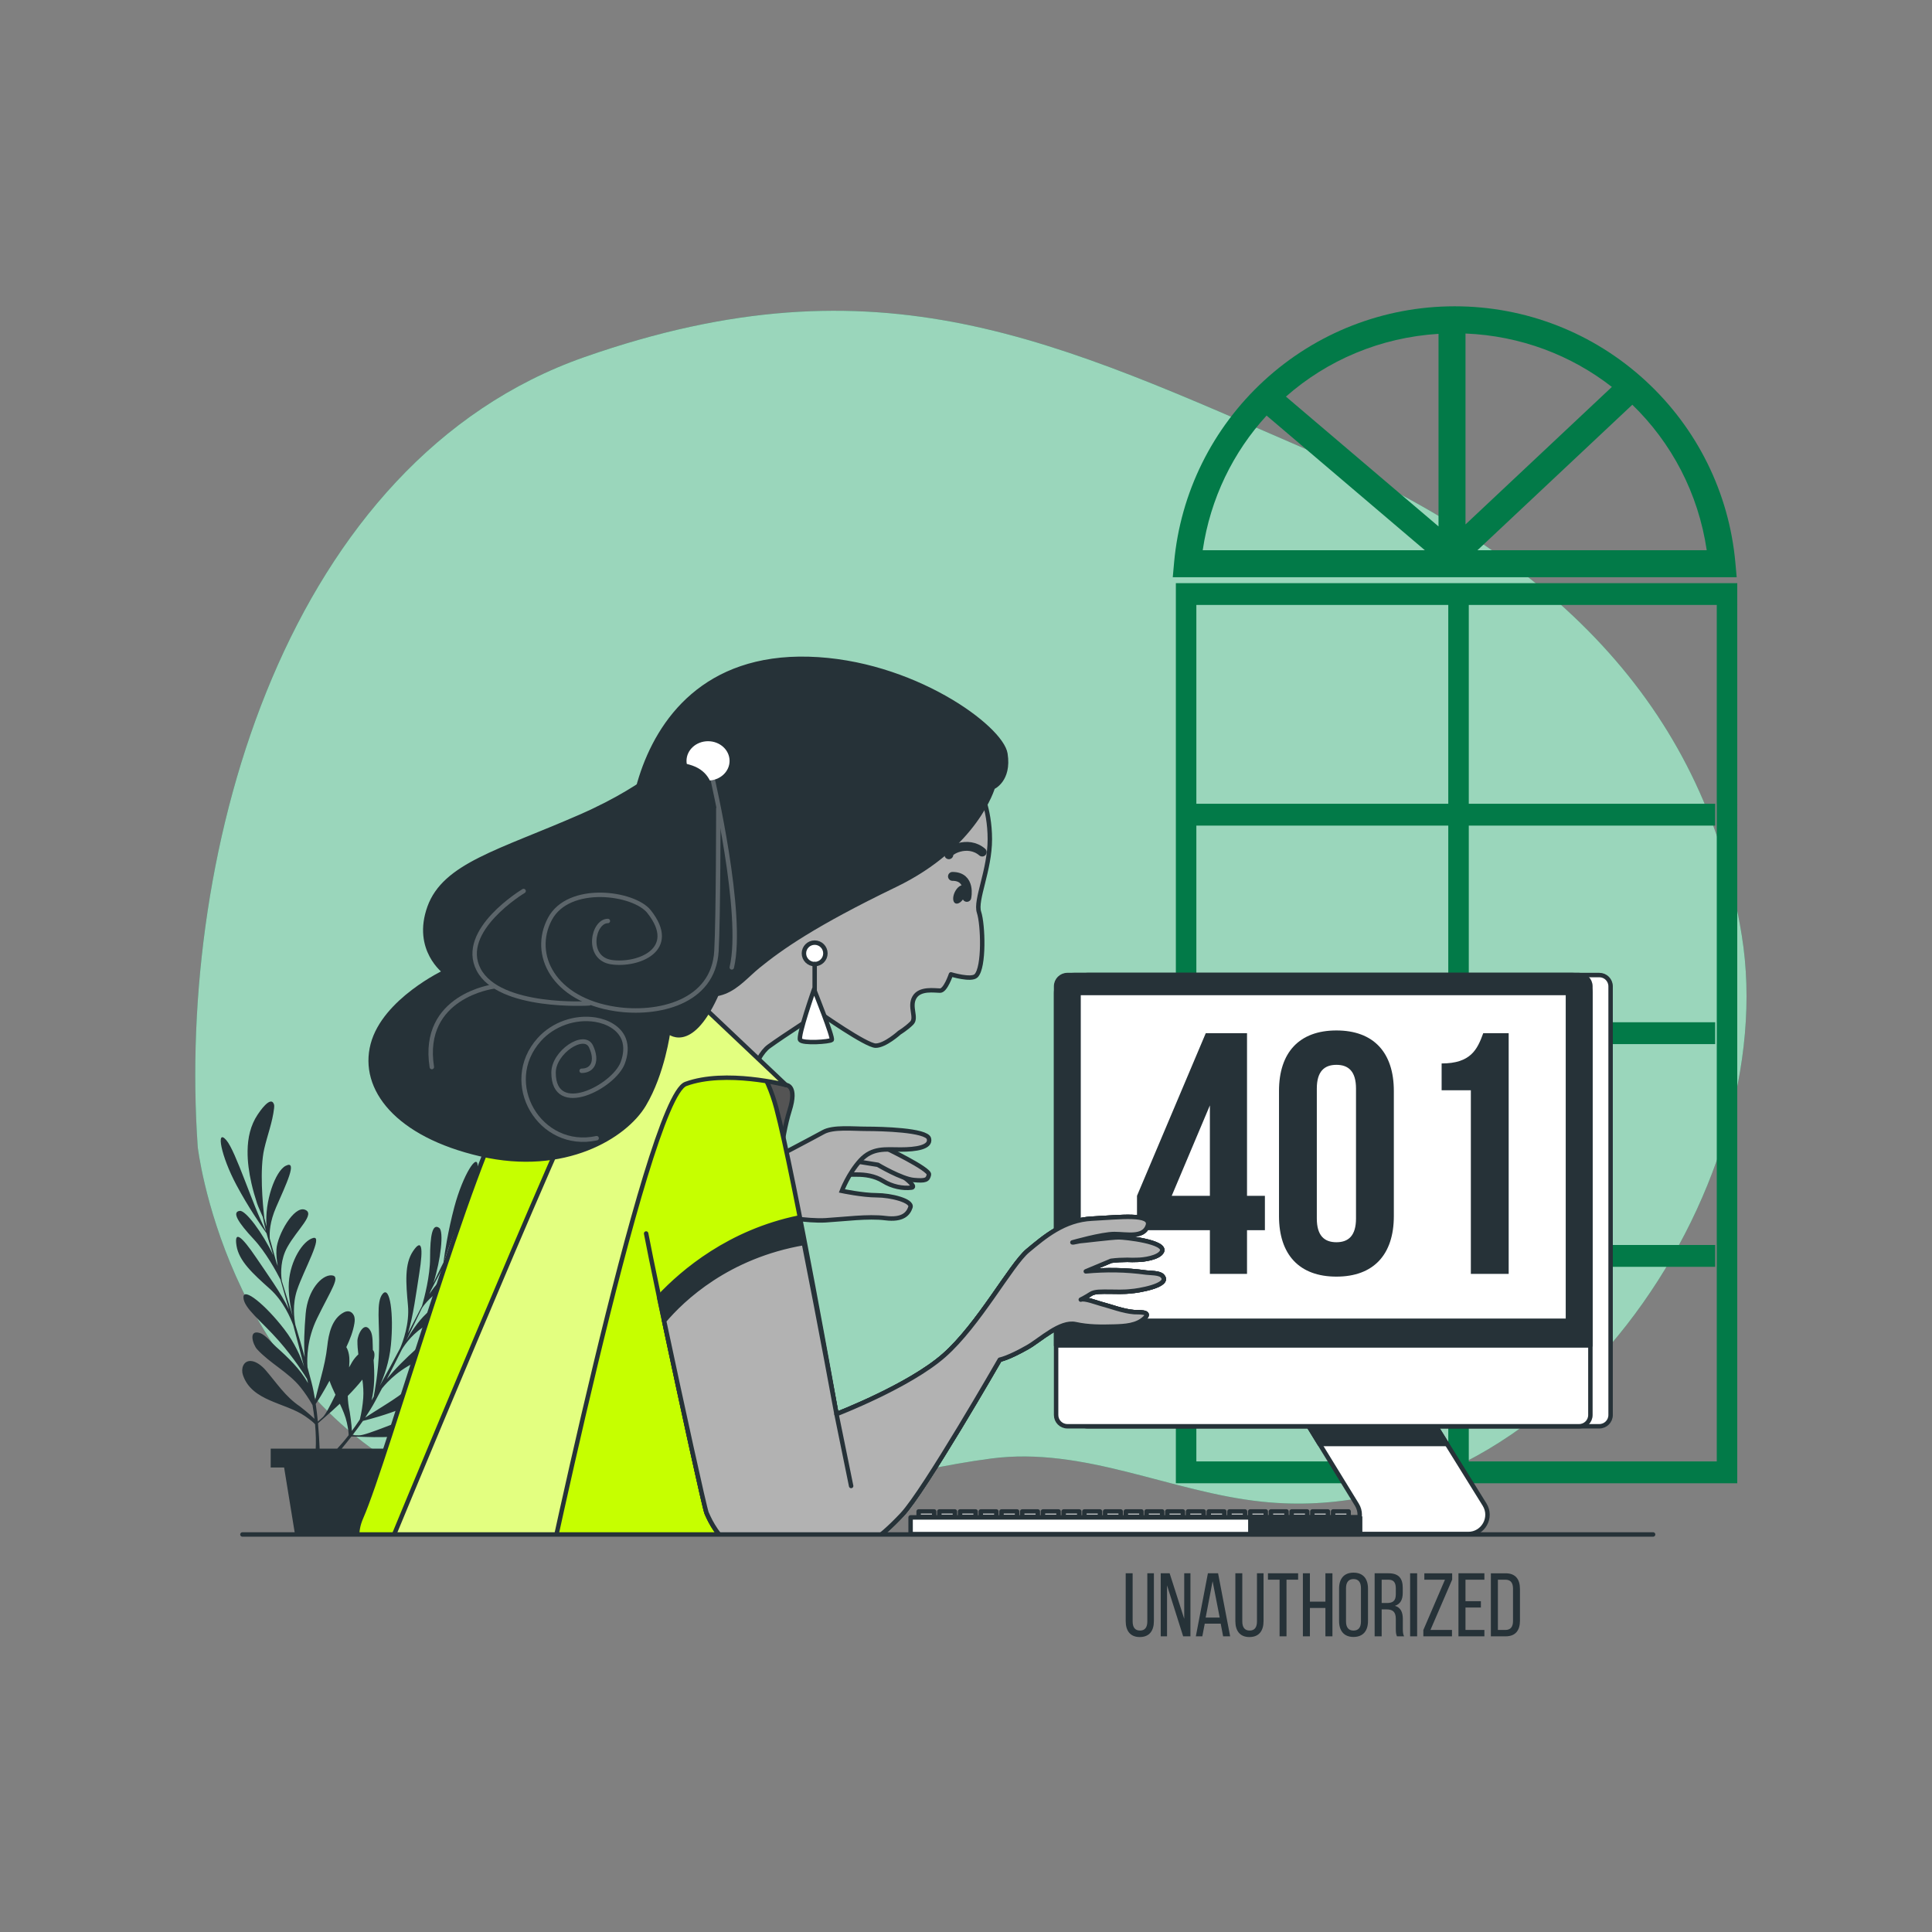<?xml version="1.0" encoding="utf-8"?>
<svg version="1.1" xmlns="http://www.w3.org/2000/svg" xmlns:xlink="http://www.w3.org/1999/xlink" x="0px" y="0px"
	 viewBox="0 0 500 500" style="enable-background:new 0 0 500 500;" xml:space="preserve">
<rect x="0" y="0" width="500" height="500" fill="#808080" stroke="none"/>
<g id="Background_Simple">
	<g>
		<path style="fill:#039855;" d="M51.179,296.873c0,0,6.9,60.202,58.061,85.919c51.161,25.717,101.275,0.698,147.281-5.33
			c24.093-3.156,46.435,8.69,70.059,11.17c75.537,7.929,134.816-81.085,124.182-146.564c-9.205-56.686-45.428-96.694-111.431-125.24
			c-66.004-28.546-111.404-51.26-188.07-24.416C74.595,119.256,45.713,218.927,51.179,296.873z"/>
		<path style="opacity:0.6;fill:#FFFFFF;" d="M51.179,296.873c0,0,6.9,60.202,58.061,85.919
			c51.161,25.717,101.275,0.698,147.281-5.33c24.093-3.156,46.435,8.69,70.059,11.17c75.537,7.929,134.816-81.085,124.182-146.564
			c-9.205-56.686-45.428-96.694-111.431-125.24c-66.004-28.546-111.404-51.26-188.07-24.416
			C74.595,119.256,45.713,218.927,51.179,296.873z"/>
	</g>
</g>
<g id="Window">
	<g>
		<path style="fill:#027A48;" d="M304.311,383.86h145.291V150.917H304.311V383.86z M380.12,327.852h63.764v-5.647H380.12v-51.992
			h63.764v-5.647H380.12V213.66h63.764v-5.647H380.12v-51.449h64.177v221.649H380.12V327.852z M309.616,156.564h65.198v51.449
			h-65.198V156.564z M309.616,213.66h65.198v50.905h-65.198V213.66z M309.616,270.212h65.198v51.992h-65.198V270.212z
			 M309.616,327.852h65.198v50.362h-65.198V327.852z"/>
		<path style="fill:#027A48;" d="M449.109,145.582c-1.628-18.058-9.904-34.784-23.302-47.098
			c-13.483-12.391-31-19.215-49.325-19.215c-18.325,0-35.843,6.824-49.326,19.215c-13.398,12.314-21.673,29.039-23.302,47.098
			l-0.343,3.806h145.942L449.109,145.582z M311.261,142.403c1.982-13.453,7.909-25.438,16.532-34.852l40.967,34.852H311.261z
			 M372.287,136.235l-39.49-33.596c10.657-9.385,24.383-15.309,39.49-16.241V136.235z M379.272,86.316
			c14.263,0.583,27.355,5.617,37.878,13.821l-37.878,35.583V86.316z M382.357,142.403l40.086-37.656
			c10.099,9.782,17.073,22.829,19.258,37.656H382.357z"/>
	</g>
</g>
<g id="Plants">
	<path style="fill:#263238;" d="M134.037,302.729c-3.269,0.775-5.974,2.659-8.288,5.074c-1.95,2.036-3.576,4.37-4.995,6.8
		c-0.908,1.555-1.729,3.161-2.485,4.795c-0.493,1.064-0.862,2.395-1.33,3.61c-0.67,1.08-1.333,2.193-1.9,3.226
		c2.012-7.205,8.46-20.471,8.573-24.246c0.123-4.101-3.808,2.027-6.021,10.349c-1.671,6.284-2.51,11.98-2.82,14.394
		c-0.227,0.427-0.434,0.837-0.614,1.22c-0.396,0.844-1.085,2.272-2.001,4.132c1.952-6.12,2.734-13.39,1.524-14.291
		c-1.746-1.302-2.377,1.892-2.375,7.781c0.001,4.636-1.463,10.221-2.086,12.389c-1.102,2.178-2.333,4.582-3.649,7.111
		c1.38-4.411,2.183-10.763,2.938-15.518c1.1-6.927,0.629-9.083-1.612-5.759c-2.241,3.323-1.851,8.154-1.314,14.059
		c0.426,4.683-1.278,9.299-2.002,11.01c-1.694,3.203-3.484,6.52-5.295,9.774c1.11-2.415,2.455-6.118,2.886-10.566
		c0.775-8.008-0.254-15.355-2.1-13.269c-1.847,2.086-0.765,7.651-0.968,14.426c-0.179,5.982-1.167,11.102-1.396,12.22
		c-0.185,0.326-0.369,0.65-0.554,0.974c0.84-3.382,0.797-6.949,0.542-10.431c0.371-1.343,0.241-2.192-0.203-2.606
		c-0.064-1.506,0.061-3.773-0.584-4.927c-1.614-2.886-3.389,1.007-3.405,2.536c-0.012,1.176,0.087,2.347,0.238,3.514
		c-0.585,0.538-1.147,1.207-1.618,1.994c-0.245,0.408-0.503,0.869-0.772,1.367c0.03-0.484,0.057-0.971,0.076-1.464
		c0.043-1.143-0.136-2.707-0.799-3.77c0.941-1.997,1.754-4.046,2.093-6.15c0.115-0.716,0.156-1.488-0.184-2.132
		c-0.552-1.046-1.542-1.251-2.584-0.698c-3.08,1.634-3.905,5.553-4.249,8.694c-0.298,2.72-0.892,5.352-1.601,7.998
		c-0.634,2.368-1.178,4.515-1.544,5.981c-0.265-1.647-0.584-3.253-0.973-4.727c-0.342-1.297-0.674-2.539-1.003-3.748
		c-0.181-2.367-0.132-7.306,2.479-12.665c3.641-7.476,6.267-10.972,3.75-11.134c-2.517-0.162-6.183,3.773-6.706,9.933
		c-0.341,4.02-0.525,8.104-0.241,11.253c-0.798-2.869-1.584-5.575-2.409-8.322c-0.328-1.598-0.84-5.325,0.456-9.154
		c1.717-5.072,6.848-14.095,4.147-13.384c-2.7,0.711-5.943,5.937-6.3,11.476c-0.194,3.017,0.384,6.27,0.951,8.607
		c-0.594-1.938-1.214-3.926-1.88-6.035c-0.285-0.9-0.577-1.853-0.872-2.837c-0.022-0.165-0.047-0.333-0.077-0.505
		c-0.215-1.798-0.28-5.15,1.483-8.327c2.574-4.637,7.38-8.625,4.542-9.693c-2.838-1.067-7.117,6.494-7.36,10.27
		c-0.086,1.338,0.086,2.867,0.343,4.284c-0.109-0.292-0.224-0.587-0.346-0.884c-0.614-2.161-1.204-4.296-1.72-6.195
		c-0.117-1.537,0.005-4.373,1.636-8.111c2.52-5.779,5.727-12.397,2.459-10.712c-2.642,1.362-5.493,9.16-4.925,15.74
		c-0.229-0.857-0.425-1.601-0.582-2.197c-0.433-3.776-1.243-12.655-0.024-17.944c0.814-3.535,2.132-6.87,2.547-10.501
		c0.043-0.376,0.077-0.769-0.063-1.121c-0.879-2.193-3.73,2.069-4.198,2.773c-1.86,2.798-2.552,6.02-2.594,9.365
		c-0.036,2.819,0.368,5.635,0.99,8.379c0.398,1.757,0.894,3.491,1.456,5.201c0.366,1.114,1.004,2.339,1.492,3.546
		c0.247,1.247,0.522,2.512,0.813,3.654c-3.446-6.639-7.787-20.736-10.281-23.573c-2.709-3.081-1.4,4.081,2.661,11.673
		c3.068,5.734,6.342,10.47,7.762,12.446c0.126,0.467,0.254,0.909,0.384,1.311c0.286,0.887,0.757,2.401,1.357,4.386
		c-2.75-5.806-7.14-11.652-8.639-11.486c-2.164,0.24-0.446,3.005,3.574,7.308c3.165,3.388,5.907,8.469,6.93,10.479
		c0.681,2.345,1.422,4.941,2.186,7.687c-2.001-4.166-5.749-9.357-8.443-13.348c-3.924-5.814-5.739-7.068-5.109-3.109
		c0.63,3.959,4.212,7.223,8.634,11.173c3.507,3.133,5.412,7.67,6.051,9.415c0.948,3.497,1.903,7.143,2.8,10.757
		c-0.836-2.523-2.381-6.147-5.102-9.692c-4.898-6.382-10.665-11.051-10.591-8.265c0.074,2.786,4.662,6.114,9.138,11.205
		c3.951,4.495,6.724,8.911,7.319,9.885c0.087,0.364,0.174,0.728,0.26,1.09c-2.04-3.666-5.194-6.66-8.293-9.422
		c-1.091-0.973-2.742-3.092-4.146-3.541c-3.149-1.008-1.79,3.049-0.758,4.177c3.369,3.684,8.105,5.95,11.216,9.815
		c1.167,1.449,2.22,3.023,3.141,4.648c0.214,1.269,0.382,2.455,0.511,3.562c-1.189-1.183-3.589-3.093-3.761-3.209
		c-3.803-2.561-6.007-6.063-8.932-9.442c-0.878-1.014-2.374-2.253-3.783-2.317c-1.963-0.09-2.593,2.012-2.036,3.656
		c2.303,6.801,10.976,7.094,16.09,10.628c1.593,1.101,2.281,1.758,2.567,2.08c0.239,2.576,0.256,4.662,0.172,6.315H70.056v4.875
		h3.472l2.821,17.341h23.364l2.822-17.341h3.471v-4.875H88.428c0.803-0.966,1.658-2.023,2.524-3.138l3.701,0.111
		c0,0,12.832,0.563,17.548-1.972c4.716-2.536,0.506-4.982-3.994-3.689c-4.5,1.293-13.365,5.31-15.326,5.251
		c-0.914-0.027-1.399-0.042-1.66-0.05c0.915-1.187,1.833-2.431,2.707-3.691c1.862-0.456,5.844-1.524,10.407-3.32
		c3.698-1.455,7.968-2.639,11.145-5.103c0.573-0.444,1.129-0.981,1.32-1.683c0.31-1.141-0.273-1.967-1.412-2.274
		c-3.366-0.907-6.645,1.394-9.039,3.455c-2.074,1.785-4.305,3.303-6.629,4.754c-2.079,1.298-3.943,2.496-5.21,3.318
		c0.93-1.385,1.793-2.776,2.515-4.119c0.636-1.182,1.24-2.316,1.825-3.424c1.483-1.854,4.89-5.43,10.455-7.566
		c7.763-2.979,12.069-3.743,10.34-5.579c-1.73-1.836-7.095-1.462-11.68,2.684c-2.993,2.706-5.914,5.565-7.856,8.061
		c1.375-2.642,2.647-5.156,3.918-7.727c0.85-1.392,3.021-4.465,6.581-6.38c4.716-2.536,14.624-5.629,12.166-6.952
		c-2.459-1.323-8.396,0.284-12.437,4.089c-2.201,2.073-3.998,4.845-5.179,6.94c0.889-1.822,1.792-3.698,2.744-5.694
		c0.407-0.852,0.843-1.748,1.299-2.669c0.097-0.136,0.193-0.276,0.288-0.422c1.069-1.461,3.31-3.955,6.767-5.074
		c5.046-1.633,11.281-1.268,9.935-3.985c-1.346-2.717-9.633-0.11-12.388,2.484c-0.976,0.919-1.894,2.154-2.673,3.365
		c0.12-0.288,0.236-0.582,0.351-0.882c1.026-1.999,2.052-3.962,2.97-5.701c0.964-1.203,2.988-3.193,6.731-4.812
		c5.786-2.503,12.647-5.153,9.107-6.151c-2.861-0.807-10.266,2.946-14.342,8.144c0.418-0.783,0.782-1.461,1.074-2.003
		c2.261-3.055,7.728-10.098,12.229-13.132c3.007-2.028,6.247-3.566,9.028-5.937c0.287-0.245,0.581-0.51,0.718-0.862
		C139.851,301.365,134.859,302.534,134.037,302.729z M81.716,363.352c0.752-1.149,2.086-3.275,3.557-6.013
		c0.424,1.216,0.974,2.423,1.549,3.621c-1.364,2.79-2.606,5.215-3.319,5.841c-0.687,0.604-1.051,0.924-1.247,1.096
		C82.115,366.406,81.938,364.87,81.716,363.352z M90.225,371.435c-1.066,1.378-2.05,2.515-2.946,3.47h-4.559
		c-0.074-1.853-0.2-4.136-0.421-6.569l2.781-2.445c0,0,1.216-1.04,2.864-2.607c0.774,1.635,1.471,3.259,1.825,4.878
		C90.181,370.055,90.235,371.005,90.225,371.435z M94.004,361.823c-0.136,1.855-0.44,3.725-0.876,5.541
		c-0.709,1.074-1.396,2.055-2.058,2.952c-0.062-1.676-0.512-4.71-0.559-4.912c-0.326-1.412-0.471-2.783-0.512-4.14
		c1.285-1.308,2.63-2.771,3.784-4.227C93.999,358.63,94.121,360.224,94.004,361.823z"/>
</g>
<g id="Device">
	<g>
		<g>
			
				<path style="fill:#FFFFFF;stroke:#263238;stroke-width:1.148;stroke-linecap:round;stroke-linejoin:round;stroke-miterlimit:10;" d="
				M368.02,363.307l16.186,26.077c2.063,3.323-0.327,7.62-4.239,7.62h-31.7h-42.411h41.046c3.901,0,6.293-4.275,4.251-7.599
				l-15.668-25.516L368.02,363.307z"/>
			
				<polygon style="fill:#263238;stroke:#263238;stroke-width:1.148;stroke-linecap:round;stroke-linejoin:round;stroke-miterlimit:10;" points="
				368.02,363.307 335.485,363.888 341.51,373.699 374.47,373.699 			"/>
			
				<path style="fill:#FFFFFF;stroke:#263238;stroke-width:1.148;stroke-linecap:round;stroke-linejoin:round;stroke-miterlimit:10;" d="
				M281.461,369.117H413.91c1.608,0,2.912-1.304,2.912-2.912V255.252c0-1.608-1.304-2.912-2.912-2.912H281.461
				c-1.608,0-2.912,1.304-2.912,2.912v110.953C278.549,367.813,279.853,369.117,281.461,369.117z"/>
			
				<path style="fill:#FFFFFF;stroke:#263238;stroke-width:1.148;stroke-linecap:round;stroke-linejoin:round;stroke-miterlimit:10;" d="
				M276.232,369.117h132.449c1.608,0,2.912-1.304,2.912-2.912V255.252c0-1.608-1.304-2.912-2.912-2.912H276.232
				c-1.608,0-2.912,1.304-2.912,2.912v110.953C273.321,367.813,274.624,369.117,276.232,369.117z"/>
			
				<path style="fill:#263238;stroke:#263238;stroke-width:1.148;stroke-linecap:round;stroke-linejoin:round;stroke-miterlimit:10;" d="
				M277.968,252.34h128.977c2.567,0,4.648,2.081,4.648,4.648v91.213H273.321v-91.213C273.321,254.421,275.402,252.34,277.968,252.34
				z"/>
			
				<rect x="279.13" y="256.988" transform="matrix(-1 -1.224647e-16 1.224647e-16 -1 684.913 598.799)" style="fill:#FFFFFF;stroke:#263238;stroke-width:1.148;stroke-linecap:round;stroke-linejoin:round;stroke-miterlimit:10;" width="126.653" height="84.822"/>
		</g>
		<g>
			
				<rect x="237.74" y="391.164" style="fill:#FFFFFF;stroke:#263238;stroke-width:1.148;stroke-linecap:round;stroke-linejoin:round;stroke-miterlimit:10;" width="4.022" height="1.341"/>
			
				<rect x="243.103" y="391.164" style="fill:#FFFFFF;stroke:#263238;stroke-width:1.148;stroke-linecap:round;stroke-linejoin:round;stroke-miterlimit:10;" width="4.023" height="1.341"/>
			
				<rect x="248.466" y="391.164" style="fill:#FFFFFF;stroke:#263238;stroke-width:1.148;stroke-linecap:round;stroke-linejoin:round;stroke-miterlimit:10;" width="4.022" height="1.341"/>
			
				<rect x="253.829" y="391.164" style="fill:#FFFFFF;stroke:#263238;stroke-width:1.148;stroke-linecap:round;stroke-linejoin:round;stroke-miterlimit:10;" width="4.023" height="1.341"/>
			
				<rect x="259.193" y="391.164" style="fill:#FFFFFF;stroke:#263238;stroke-width:1.148;stroke-linecap:round;stroke-linejoin:round;stroke-miterlimit:10;" width="4.022" height="1.341"/>
			
				<rect x="264.556" y="391.164" style="fill:#FFFFFF;stroke:#263238;stroke-width:1.148;stroke-linecap:round;stroke-linejoin:round;stroke-miterlimit:10;" width="4.023" height="1.341"/>
			
				<rect x="269.919" y="391.164" style="fill:#FFFFFF;stroke:#263238;stroke-width:1.148;stroke-linecap:round;stroke-linejoin:round;stroke-miterlimit:10;" width="4.022" height="1.341"/>
			
				<rect x="275.283" y="391.164" style="fill:#FFFFFF;stroke:#263238;stroke-width:1.148;stroke-linecap:round;stroke-linejoin:round;stroke-miterlimit:10;" width="4.023" height="1.341"/>
			
				<rect x="280.646" y="391.164" style="fill:#FFFFFF;stroke:#263238;stroke-width:1.148;stroke-linecap:round;stroke-linejoin:round;stroke-miterlimit:10;" width="4.023" height="1.341"/>
			
				<rect x="286.009" y="391.164" style="fill:#FFFFFF;stroke:#263238;stroke-width:1.148;stroke-linecap:round;stroke-linejoin:round;stroke-miterlimit:10;" width="4.023" height="1.341"/>
			
				<rect x="291.373" y="391.164" style="fill:#FFFFFF;stroke:#263238;stroke-width:1.148;stroke-linecap:round;stroke-linejoin:round;stroke-miterlimit:10;" width="4.022" height="1.341"/>
			
				<rect x="296.736" y="391.164" style="fill:#FFFFFF;stroke:#263238;stroke-width:1.148;stroke-linecap:round;stroke-linejoin:round;stroke-miterlimit:10;" width="4.022" height="1.341"/>
			
				<rect x="302.099" y="391.164" style="fill:#FFFFFF;stroke:#263238;stroke-width:1.148;stroke-linecap:round;stroke-linejoin:round;stroke-miterlimit:10;" width="4.022" height="1.341"/>
			
				<rect x="307.463" y="391.164" style="fill:#FFFFFF;stroke:#263238;stroke-width:1.148;stroke-linecap:round;stroke-linejoin:round;stroke-miterlimit:10;" width="4.023" height="1.341"/>
			
				<rect x="312.826" y="391.164" style="fill:#FFFFFF;stroke:#263238;stroke-width:1.148;stroke-linecap:round;stroke-linejoin:round;stroke-miterlimit:10;" width="4.022" height="1.341"/>
			
				<rect x="318.189" y="391.164" style="fill:#FFFFFF;stroke:#263238;stroke-width:1.148;stroke-linecap:round;stroke-linejoin:round;stroke-miterlimit:10;" width="4.023" height="1.341"/>
			
				<rect x="323.553" y="391.164" style="fill:#FFFFFF;stroke:#263238;stroke-width:1.148;stroke-linecap:round;stroke-linejoin:round;stroke-miterlimit:10;" width="4.022" height="1.341"/>
			
				<rect x="328.916" y="391.164" style="fill:#FFFFFF;stroke:#263238;stroke-width:1.148;stroke-linecap:round;stroke-linejoin:round;stroke-miterlimit:10;" width="4.023" height="1.341"/>
			
				<rect x="334.279" y="391.164" style="fill:#FFFFFF;stroke:#263238;stroke-width:1.148;stroke-linecap:round;stroke-linejoin:round;stroke-miterlimit:10;" width="4.023" height="1.341"/>
			
				<rect x="339.642" y="391.164" style="fill:#FFFFFF;stroke:#263238;stroke-width:1.148;stroke-linecap:round;stroke-linejoin:round;stroke-miterlimit:10;" width="4.023" height="1.341"/>
			
				<rect x="345.006" y="391.164" style="fill:#FFFFFF;stroke:#263238;stroke-width:1.148;stroke-linecap:round;stroke-linejoin:round;stroke-miterlimit:10;" width="4.023" height="1.341"/>
			
				<rect x="235.664" y="392.699" style="fill:#FFFFFF;stroke:#263238;stroke-width:1.148;stroke-linecap:round;stroke-linejoin:round;stroke-miterlimit:10;" width="116.293" height="4.335"/>
			
				<rect x="323.59" y="392.699" style="fill:#263238;stroke:#263238;stroke-width:1.148;stroke-linecap:round;stroke-linejoin:round;stroke-miterlimit:10;" width="28.367" height="4.335"/>
		</g>
	</g>
</g>
<g id="Text">
	<g>
		<path style="fill:#263238;" d="M294.254,309.478l17.796-42.086h10.677v42.086h4.627v8.897h-4.627v11.3h-9.609v-11.3h-18.863
			V309.478z M313.117,309.478v-23.402l-9.876,23.402H313.117z"/>
		<path style="fill:#263238;" d="M331.005,282.34c0-9.966,5.249-15.66,14.859-15.66c9.609,0,14.859,5.695,14.859,15.66v32.388
			c0,9.966-5.249,15.661-14.859,15.661c-9.609,0-14.859-5.694-14.859-15.661V282.34z M340.791,315.351
			c0,4.449,1.958,6.139,5.072,6.139c3.114,0,5.072-1.69,5.072-6.139v-33.634c0-4.449-1.958-6.139-5.072-6.139
			c-3.114,0-5.072,1.691-5.072,6.139V315.351z"/>
		<path style="fill:#263238;" d="M373.092,275.222c7.563,0,9.254-3.648,10.767-7.83h6.584v62.284h-9.788v-47.514h-7.563V275.222z"/>
	</g>
	<g>
		<path style="fill:#263238;" d="M293.127,419.634c0,1.469,0.583,2.354,1.911,2.354c1.305,0,1.887-0.885,1.887-2.354v-12.468h1.701
			v12.375c0,2.47-1.142,4.124-3.658,4.124c-2.494,0-3.636-1.654-3.636-4.124v-12.375h1.794V419.634z"/>
		<path style="fill:#263238;" d="M302.027,423.48h-1.632v-16.313h2.308l3.775,11.793v-11.793h1.608v16.313h-1.887l-4.172-13.19
			V423.48z"/>
		<path style="fill:#263238;" d="M311.79,420.194l-0.629,3.286h-1.678l3.122-16.313h2.634l3.122,16.313h-1.818l-0.629-3.286H311.79z
			 M312.024,418.632h3.636l-1.841-9.414L312.024,418.632z"/>
		<path style="fill:#263238;" d="M321.506,419.634c0,1.469,0.583,2.354,1.911,2.354c1.305,0,1.887-0.885,1.887-2.354v-12.468h1.701
			v12.375c0,2.47-1.142,4.124-3.658,4.124c-2.494,0-3.636-1.654-3.636-4.124v-12.375h1.794V419.634z"/>
		<path style="fill:#263238;" d="M331.153,423.48v-14.658h-3.007v-1.655h7.807v1.655h-3.006v14.658H331.153z"/>
		<path style="fill:#263238;" d="M339.005,416.139v7.341h-1.818v-16.313h1.818v7.341h4.009v-7.341h1.818v16.313h-1.818v-7.341
			H339.005z"/>
		<path style="fill:#263238;" d="M346.554,411.105c0-2.494,1.235-4.102,3.729-4.102c2.516,0,3.751,1.608,3.751,4.102v8.436
			c0,2.47-1.235,4.101-3.751,4.101c-2.494,0-3.729-1.63-3.729-4.101V411.105z M348.348,419.634c0,1.492,0.629,2.354,1.935,2.354
			c1.328,0,1.933-0.862,1.933-2.354v-8.622c0-1.468-0.605-2.354-1.933-2.354c-1.305,0-1.935,0.886-1.935,2.354V419.634z"/>
		<path style="fill:#263238;" d="M359.392,407.167c2.564,0,3.636,1.305,3.636,3.729v1.329c0,1.794-0.629,2.913-2.027,3.355
			c1.491,0.443,2.051,1.655,2.051,3.402v2.541c0,0.722,0.024,1.397,0.326,1.957h-1.841c-0.21-0.465-0.303-0.885-0.303-1.982v-2.564
			c0-1.84-0.862-2.422-2.377-2.422h-1.282v6.967h-1.818v-16.313H359.392z M358.925,414.857c1.446,0,2.308-0.466,2.308-2.237v-1.562
			c0-1.467-0.536-2.236-1.887-2.236h-1.772v6.035H358.925z"/>
		<path style="fill:#263238;" d="M366.754,407.167v16.313h-1.818v-16.313H366.754z"/>
		<path style="fill:#263238;" d="M375.772,423.48h-7.41v-1.632l5.592-13.026h-5.337v-1.655h7.202v1.632l-5.617,13.027h5.57V423.48z"
			/>
		<path style="fill:#263238;" d="M383.252,414.391v1.632h-3.986v5.803h4.894v1.654h-6.712v-16.313h6.712v1.655h-4.894v5.569H383.252
			z"/>
		<path style="fill:#263238;" d="M389.658,407.167c2.541,0,3.706,1.539,3.706,4.055v8.227c0,2.494-1.165,4.031-3.706,4.031h-3.822
			v-16.313H389.658z M389.635,421.826c1.304,0,1.933-0.816,1.933-2.308v-8.389c0-1.492-0.629-2.307-1.957-2.307h-1.958v13.004
			H389.635z"/>
	</g>
</g>
<g id="Character_1_">
	<g>
		<defs>
			<rect id="SVGID_1_" x="88.234" y="152.819" width="225.836" height="244.215"/>
		</defs>
		<clipPath id="SVGID_00000051347175718611945110000000352188995832769924_">
			<use xlink:href="#SVGID_1_"  style="overflow:visible;"/>
		</clipPath>
		<g style="clip-path:url(#SVGID_00000051347175718611945110000000352188995832769924_);">
			<g>
				
					<path style="fill:#B2B2B2;stroke:#263238;stroke-width:1.148;stroke-linecap:round;stroke-linejoin:round;stroke-miterlimit:10;" d="
					M253.369,203.862c0,0,2.803,5.256,2.803,13.314c0,8.059-3.854,15.767-2.803,18.921c1.051,3.153,1.407,14.264-0.76,16.432
					c-1.239,1.239-6.503-0.361-6.503-0.361s-1.402,4.205-2.803,4.205s-5.256-0.701-6.657,1.752
					c-1.402,2.453,0.701,5.256-0.701,6.657c-1.401,1.401-3.153,2.453-3.153,2.453s-3.716,3.382-6.168,3.382
					c-2.453,0-14.55-8.52-14.55-8.52s-9.23,5.92-13.085,8.723c-3.854,2.803-5.989,12.418-5.989,12.418s-20.776-14.746-17.273-28.41
					c3.504-13.665,44.706-33.094,58.02-40.803C247.063,206.314,253.369,203.862,253.369,203.862z"/>
				
					<path style="fill:none;stroke:#263238;stroke-width:2.297;stroke-linecap:round;stroke-linejoin:round;stroke-miterlimit:10;" d="
					M250.216,232.242c0,0,1.185-5.434-3.72-5.434"/>
				
					<path style="fill:none;stroke:#263238;stroke-width:2.297;stroke-linecap:round;stroke-linejoin:round;stroke-miterlimit:10;" d="
					M245.563,221.212c-0.489-0.937,4.838-3.957,8.628-0.699"/>
				<path style="fill:#263238;" d="M249.623,232.078c-0.613,1.277-1.675,2.041-2.372,1.706c-0.696-0.335-0.764-1.641-0.15-2.918
					c0.614-1.277,1.676-2.04,2.372-1.706C250.169,229.495,250.236,230.801,249.623,232.078z"/>
				<g>
					
						<path style="fill:#FFFFFF;stroke:#263238;stroke-width:1.148;stroke-linecap:round;stroke-linejoin:round;stroke-miterlimit:10;" d="
						M213.614,246.727c0,1.535-1.244,2.78-2.78,2.78c-1.535,0-2.779-1.244-2.779-2.78c0-1.535,1.244-2.779,2.779-2.779
						C212.369,243.948,213.614,245.192,213.614,246.727z"/>
					
						<line style="fill:#FFFFFF;stroke:#263238;stroke-width:1.148;stroke-linecap:round;stroke-linejoin:round;stroke-miterlimit:10;" x1="210.834" y1="249.507" x2="210.834" y2="259.317"/>
					
						<path style="fill:#FFFFFF;stroke:#263238;stroke-width:1.148;stroke-linecap:round;stroke-linejoin:round;stroke-miterlimit:10;" d="
						M210.671,256.047c0,0-4.251,12.099-3.597,13.08c0.654,0.981,7.685,0.491,8.175,0
						C215.739,268.637,210.671,256.047,210.671,256.047z"/>
				</g>
			</g>
			<g>
				<path style="fill:#B2B2B2;stroke:#263238;stroke-width:1.148;stroke-linecap:round;stroke-miterlimit:10;" d="M229.421,301.441
					c0,0,8.734,5.635,6.48,5.917c-2.254,0.282-5.072-0.282-7.326-1.69c-2.254-1.409-4.79-1.69-6.762-1.69c-1.972,0-5.635,0-5.635,0
					s2.254-3.944,5.072-4.508S229.421,301.441,229.421,301.441z"/>
				<path style="fill:#B2B2B2;stroke:#263238;stroke-width:1.148;stroke-linecap:round;stroke-miterlimit:10;" d="M228.857,296.933
					c0,0,11.833,5.635,11.551,7.044c-0.282,1.409-0.845,1.69-3.944,1.409c-3.099-0.282-9.298-3.944-9.298-3.944l-7.044-1.127
					C220.123,300.314,224.349,294.115,228.857,296.933z"/>
				<path style="fill:#B2B2B2;stroke:#263238;stroke-width:1.148;stroke-linecap:round;stroke-miterlimit:10;" d="M199.274,300.314
					c0,0,11.27-5.917,13.806-7.325c2.536-1.409,7.607-0.845,11.27-0.845s15.496,0.282,16.059,2.536
					c0.564,2.254-3.381,2.817-7.325,2.817c-3.944,0-7.325-0.563-10.425,2.817c-3.099,3.381-4.79,7.889-4.79,7.889
					s5.353,1.127,9.016,1.127c3.663,0,9.298,1.409,8.734,3.099c-0.563,1.69-1.972,3.381-6.48,2.817
					c-4.508-0.563-10.706,0.282-15.496,0.564c-4.79,0.282-12.115-1.127-12.115-1.127L199.274,300.314z"/>
			</g>
			<path style="fill:#545454;stroke:#263238;stroke-width:1.148;stroke-linecap:round;stroke-miterlimit:10;" d="M203.414,280.802
				c0,0,3.024,0,0.907,6.653s-3.326,19.354-3.326,19.354l-9.677-32.055L203.414,280.802z"/>
			
				<path style="fill:#C6FF00;stroke:#263238;stroke-width:1.148;stroke-linecap:round;stroke-linejoin:round;stroke-miterlimit:10;" d="
				M196.566,276.149c0,0-11.093-12.512-22.292-17.931s-31.851,10.206-41.966,25.741c-10.115,15.534-32.333,93.929-38.836,108.741
				s18.605,24.205,46.423,27.456c27.817,3.251,49.855-14.451,55.996-26.011c6.142-11.56,8.309-47.687,7.225-71.53
				S201.263,284.819,196.566,276.149z"/>
			<g>
				
					<path style="fill:#C6FF00;stroke:#263238;stroke-width:1.148;stroke-linecap:round;stroke-linejoin:round;stroke-miterlimit:10;" d="
					M167.219,319.227c2.124,11.445,14.976,71.01,15.666,72.388c0.723,1.445,6.227,16.627,27.095,13.367
					c11.561-1.806,17.702-6.864,23.482-13.005c5.78-6.142,25.288-40.1,25.288-40.1s2.168-0.361,7.226-3.252
					c3.28-1.874,8.414-6.821,12.396-5.937c3.253,0.722,6.639,0.714,9.952,0.614c2.719-0.082,5.94-0.206,7.998-2.263
					c1.691-1.691-1.854-1.382-2.8-1.461c-2.996-0.251-5.754-1.397-8.635-2.15c-0.905-0.237-4.304-1.524-5.183-1.085
					c0,0,1.445-0.723,2.529-1.445c1.084-0.723,2.857-0.606,5.024-0.606c1.372,0,3.56,0.128,5.673-0.147
					c0.873-0.013,10.393-1.403,7.829-3.975c-0.791-0.788-3.122-0.695-4.138-0.833c-5.325-0.723-10.264-0.784-15.617-0.304
					l6.539-2.735c1.397-0.194,2.855-0.249,4.194-0.257c0.803,0.039,1.707,0.053,2.628,0.007c1.598-0.001,5.53-0.554,6.325-2.138
					c1.272-2.536-9.588-3.689-11.159-3.689c-1.706,0-9.665,0.995-10.091,0.995c0,0-0.637,0.118-1.609,0.315c-0.19,0-0.295,0-0.295,0
					s7.587-2.168,10.838-2.168c3.251,0,7.587,1.084,8.67-2.168c1.084-3.251-7.225-2.168-14.451-1.806
					c-7.225,0.361-12.283,4.697-16.618,8.309c-4.335,3.613-12.644,19.147-21.676,27.095c-9.032,7.948-27.818,15.173-27.818,15.173
					s-10.858-61.453-15.555-79.155c-4.697-17.702-16.962-22.292-16.962-22.292"/>
				
					<path style="fill:#263238;stroke:#263238;stroke-width:1.148;stroke-linecap:round;stroke-linejoin:round;stroke-miterlimit:10;" d="
					M288.324,343.301c2.719-0.082,5.94-0.206,7.998-2.263c1.691-1.691-1.854-1.382-2.8-1.461c-2.997-0.251-5.754-1.397-8.635-2.15
					c-0.905-0.237-4.304-1.524-5.183-1.085c0,0,1.445-0.723,2.529-1.445c1.084-0.723,2.857-0.606,5.024-0.606
					c1.372,0,3.56,0.128,5.673-0.147c0.873-0.013,10.393-1.402,7.829-3.974c-0.791-0.788-3.122-0.695-4.138-0.833
					c-5.325-0.723-10.264-0.784-15.617-0.304l6.539-2.735c1.397-0.194,2.855-0.249,4.194-0.257c0.803,0.039,1.707,0.053,2.628,0.007
					c1.598-0.001,5.53-0.554,6.325-2.139c1.272-2.536-9.588-3.688-11.159-3.688c-1.706,0-9.665,0.995-10.091,0.995
					c0,0-0.637,0.118-1.609,0.315c-0.19,0-0.295,0-0.295,0s7.587-2.168,10.838-2.168c3.251,0,7.587,1.084,8.67-2.168
					c1.084-3.251-7.225-2.168-14.451-1.806c-7.225,0.361-12.283,4.697-16.618,8.309c-4.335,3.613-12.644,19.147-21.676,27.095
					c-9.032,7.948-27.818,15.173-27.818,15.173s-5.062-27.673-9.767-50.845c-17.826,3.668-29.901,13.862-36.15,20.525
					c4.55,21.661,11.806,54.943,12.319,55.969c0.723,1.445,6.227,16.627,27.095,13.367c11.561-1.806,17.702-6.864,23.482-13.005
					c5.78-6.142,25.288-40.1,25.288-40.1s2.168-0.361,7.226-3.252c3.28-1.874,8.414-6.821,12.396-5.937
					C281.625,343.41,285.011,343.402,288.324,343.301z"/>
				
					<path style="fill:#B2B2B2;stroke:#263238;stroke-width:1.148;stroke-linecap:round;stroke-linejoin:round;stroke-miterlimit:10;" d="
					M296.621,329.336c-5.325-0.723-10.264-0.784-15.617-0.304l6.539-2.735c1.397-0.194,2.855-0.249,4.194-0.257
					c0.803,0.039,1.707,0.053,2.628,0.007c1.598-0.001,5.53-0.554,6.325-2.139c1.272-2.536-9.588-3.688-11.159-3.688
					c-1.706,0-9.665,0.995-10.091,0.995c0,0-0.637,0.118-1.609,0.315c-0.19,0-0.295,0-0.295,0s7.587-2.168,10.838-2.168
					c3.251,0,7.587,1.084,8.67-2.168c1.084-3.251-7.225-2.168-14.451-1.806c-7.225,0.361-12.283,4.697-16.618,8.309
					c-4.335,3.613-12.644,19.147-21.676,27.095c-9.032,7.948-27.818,15.173-27.818,15.173s-4.162-22.753-8.446-44.273
					c-19.675,3.381-31.303,14.4-36.164,20.142c4.512,21.279,10.546,48.848,11.013,49.781c0.723,1.445,6.227,16.627,27.095,13.367
					c11.561-1.806,17.702-6.864,23.482-13.005c5.78-6.142,25.288-40.1,25.288-40.1s2.168-0.361,7.226-3.252
					c3.28-1.874,8.414-6.821,12.396-5.937c3.253,0.722,6.639,0.714,9.952,0.613c2.719-0.082,5.94-0.206,7.998-2.263
					c1.691-1.691-1.854-1.382-2.8-1.461c-2.997-0.251-5.754-1.397-8.635-2.15c-0.905-0.237-4.304-1.524-5.183-1.085
					c0,0,1.445-0.723,2.529-1.445c1.084-0.723,2.857-0.606,5.024-0.606c1.372,0,3.56,0.128,5.673-0.147
					c0.873-0.013,10.393-1.402,7.829-3.974C299.968,329.381,297.638,329.474,296.621,329.336z"/>
				
					<line style="fill:#FFFFFF;stroke:#263238;stroke-width:1.148;stroke-linecap:round;stroke-linejoin:round;stroke-miterlimit:10;" x1="216.483" y1="365.965" x2="220.276" y2="384.571"/>
			</g>
			<g>
				<defs>
					<path id="XMLID_2_" d="M203.414,280.802c0,0-15.652-4.069-25.948-0.276c-10.296,3.793-39.016,142.519-39.016,142.519
						s-30.888-1.626-39.559-18.424c0,0,46.061-111.631,55.815-130.055c9.754-18.425,25.868-15.378,25.868-15.378L203.414,280.802z"
						/>
				</defs>
				<use xlink:href="#XMLID_2_"  style="overflow:visible;fill:#C6FF00;"/>
				<clipPath id="XMLID_00000170273809473629362910000004347879190021022628_">
					<use xlink:href="#XMLID_2_"  style="overflow:visible;"/>
				</clipPath>
				<path style="clip-path:url(#XMLID_00000170273809473629362910000004347879190021022628_);fill:#C6FF00;" d="M203.414,280.802
					c0,0-15.652-4.069-25.948-0.276c-10.296,3.793-39.016,142.519-39.016,142.519s-30.888-1.626-39.559-18.424
					c0,0,46.061-111.631,55.815-130.055c9.754-18.425,25.868-15.378,25.868-15.378L203.414,280.802z"/>
				<path style="opacity:0.5;clip-path:url(#XMLID_00000170273809473629362910000004347879190021022628_);fill:#FFFFFF;" d="
					M203.414,280.802c0,0-15.652-4.069-25.948-0.276c-10.296,3.793-39.016,142.519-39.016,142.519s-30.888-1.626-39.559-18.424
					c0,0,46.061-111.631,55.815-130.055c9.754-18.425,25.868-15.378,25.868-15.378L203.414,280.802z"/>
				
					<use xlink:href="#XMLID_2_"  style="overflow:visible;fill:none;stroke:#263238;stroke-width:1.148;stroke-linecap:round;stroke-linejoin:round;stroke-miterlimit:10;"/>
			</g>
			
				<rect x="318.357" y="392.699" style="fill:#FFFFFF;stroke:#263238;stroke-width:1.148;stroke-linecap:round;stroke-linejoin:round;stroke-miterlimit:10;" width="33.6" height="4.335"/>
			<g>
				
					<path style="fill:#263238;stroke:#263238;stroke-width:1.148;stroke-linecap:round;stroke-linejoin:round;stroke-miterlimit:10;" d="
					M256.944,203.758c0,0-4.335,15.173-25.288,25.289c-20.954,10.115-29.624,16.257-35.404,20.953
					c-5.78,4.696-9.754,11.922-23.482,3.613c-13.728-8.309-11.561-37.572-6.864-52.383c4.697-14.812,16.618-31.43,43.352-30.708
					s49.855,17.702,50.938,24.566C261.28,201.951,256.944,203.758,256.944,203.758z"/>
				<g>
					<path style="fill:#FFFFFF;" d="M188.813,196.914c0,2.81-2.495,5.089-5.573,5.089c-3.078,0-5.573-2.278-5.573-5.089
						s2.495-5.088,5.573-5.088C186.317,191.825,188.813,194.104,188.813,196.914z"/>
					
						<path style="fill:#263238;stroke:#263238;stroke-width:1.148;stroke-linecap:round;stroke-linejoin:round;stroke-miterlimit:10;" d="
						M183.427,211.653c0,0,3.356-10.231-4.383-12.964c-7.739-2.734-8.188,3.651-29.004,12.741
						c-20.816,9.09-34.975,12.47-38.891,23.397c-3.916,10.927,3.998,16.707,3.998,16.707s-15.687,7.377-18.676,18.783
						c-2.989,11.406,6.308,23.391,27.973,28.395c21.665,5.004,37.307-4.648,42.195-12.821c4.888-8.172,6.282-18.995,6.282-18.995
						s5.5,5.517,12.216-8.89C191.852,243.6,183.427,211.653,183.427,211.653z"/>
					<g style="opacity:0.25;">
						
							<path style="fill:none;stroke:#FFFFFF;stroke-width:1.148;stroke-linecap:round;stroke-linejoin:round;stroke-miterlimit:10;" d="
							M189.388,250.361c3.251-13.728-5.058-49.132-5.058-49.132"/>
						
							<path style="fill:none;stroke:#FFFFFF;stroke-width:1.148;stroke-linecap:round;stroke-linejoin:round;stroke-miterlimit:10;" d="
							M154.405,294.564c-14.637,3.202-24.993-14.234-14.831-25.54c3.586-3.99,9.26-5.988,14.555-5.127
							c3.024,0.492,6.123,2.101,7.267,4.943c0.798,1.982,0.517,4.259-0.241,6.257c-2.335,6.158-17.896,14.217-17.896,2.506
							c0-5.331,7.937-10.532,9.692-6.785c1.756,3.748,0.485,6.3-2.423,6.3"/>
						
							<path style="fill:none;stroke:#FFFFFF;stroke-width:1.148;stroke-linecap:round;stroke-linejoin:round;stroke-miterlimit:10;" d="
							M157.313,238.348c-3.877,0-5.815,9.692,0.969,10.662c6.785,0.969,17.559-3.165,9.692-13.085
							c-3.926-4.951-20.839-7.269-25.685,1.939c-4.846,9.208,0.969,20.838,16.962,23.262c10.852,1.644,25.422-1.588,26.168-15.023
							c0.485-8.723,0.485-36.831,0.485-36.831"/>
						
							<path style="fill:none;stroke:#FFFFFF;stroke-width:1.148;stroke-linecap:round;stroke-linejoin:round;stroke-miterlimit:10;" d="
							M135.505,230.595c0,0-16.961,10.177-11.631,20.354c5.331,10.177,28.592,8.723,28.592,8.723"/>
						
							<path style="fill:none;stroke:#FFFFFF;stroke-width:1.148;stroke-linecap:round;stroke-linejoin:round;stroke-miterlimit:10;" d="
							M127.751,255.31c0,0-18.9,2.423-15.992,20.839"/>
					</g>
				</g>
			</g>
		</g>
	</g>
	
		<line style="fill:none;stroke:#263238;stroke-width:1.148;stroke-linecap:round;stroke-linejoin:round;stroke-miterlimit:10;" x1="62.736" y1="397.121" x2="427.823" y2="397.121"/>
</g>
</svg>
